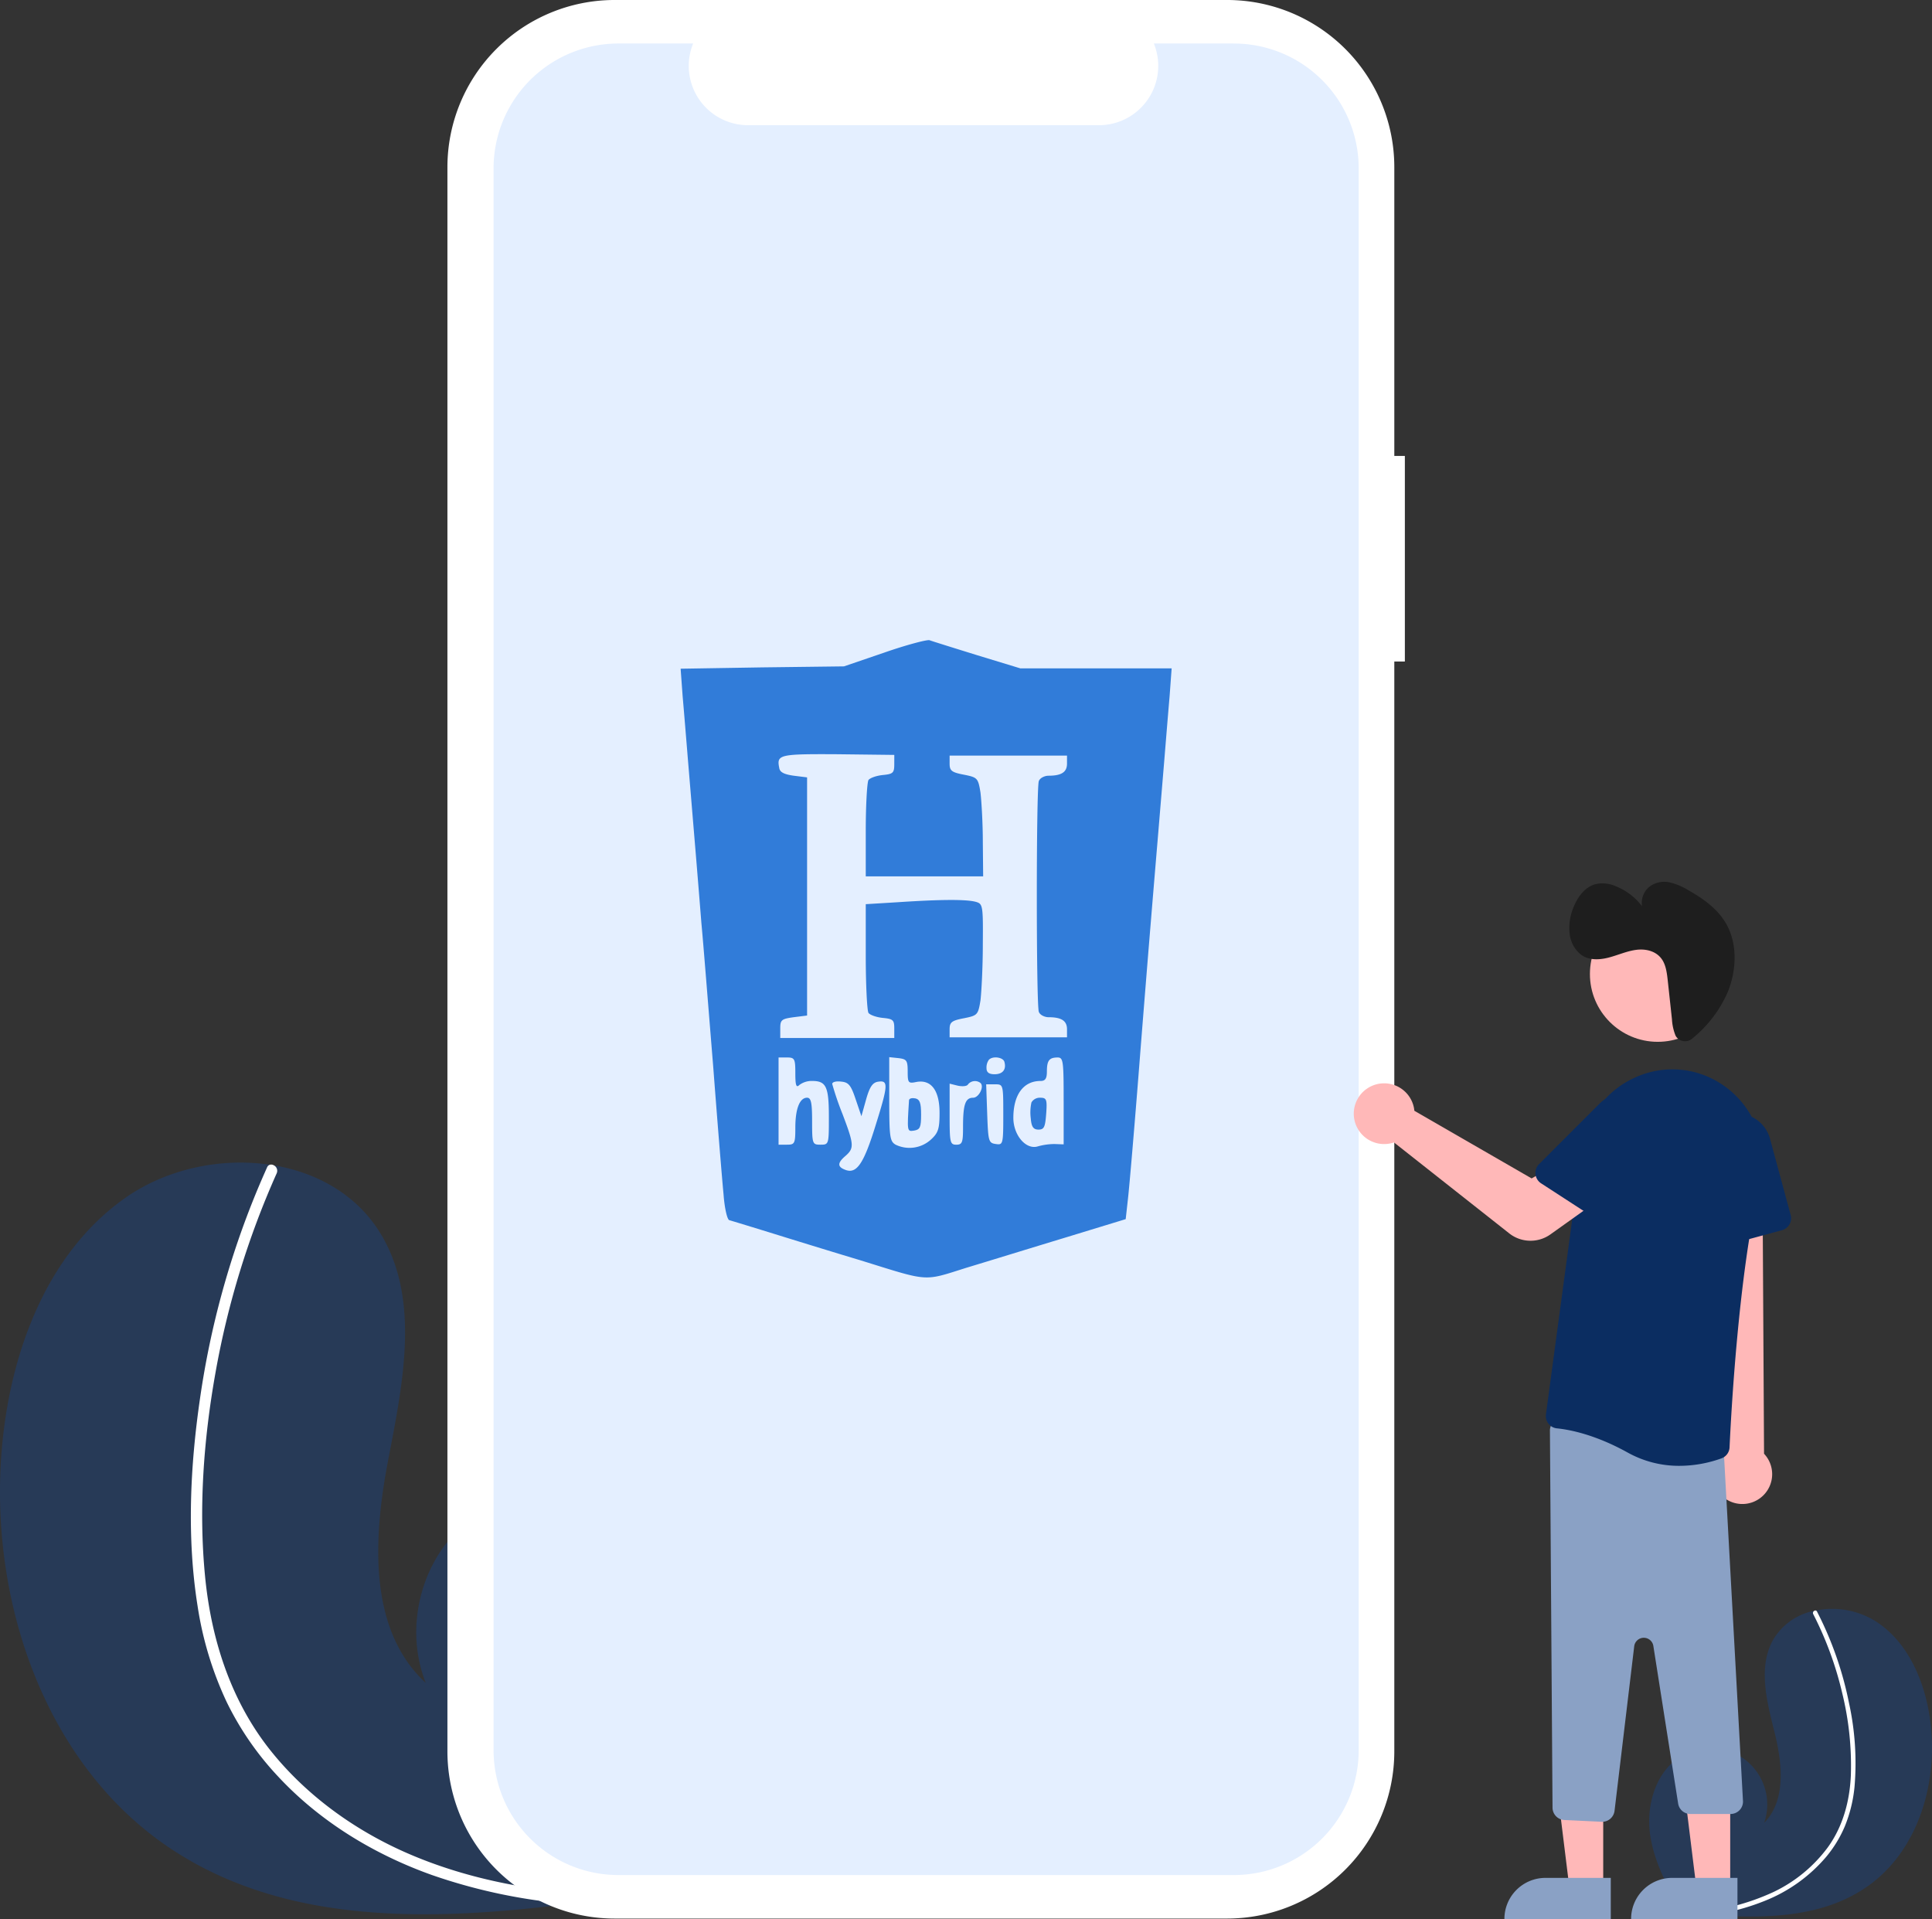 <svg xmlns="http://www.w3.org/2000/svg" width="610" height="605.845" viewBox="0 0 610 605.845">
  <rect x="0" y="0" width="610" height="605.845" fill="#333333" stroke="none"/>
  <g id="hybrid-app-development" transform="translate(-58.257 0)">
    <path id="Path_4658" data-name="Path 4658" d="M250.1,742.414c36,23.092,80.974,21.92,124.215,16.509,6.038-.755,12.029-1.582,17.962-2.445.036-.011.083-.011.119-.022.285-.043.571-.086.844-.117,1.224-.182,2.449-.363,3.662-.545l-.258.565-.812,1.754c.294-.588.588-1.165.882-1.753.086-.176.184-.353.27-.529,10.188-20.175,20.245-41.064,21.883-63.562,1.688-23.351-7.994-49.166-29.022-59.463a41.251,41.251,0,0,0-8.643-3.083c-1.241-.3-2.494-.539-3.76-.738-13.241-1.961-27.421,2.029-37.274,11.167-13.033,12.11-17.59,32.484-10.969,49-18.264-16.811-16.59-45.773-11.92-70.154s10.477-51.544-2.855-72.5c-7.412-11.663-19.707-18.483-33.215-20.769-.414-.066-.828-.132-1.242-.187-15.678-2.321-32.831,1.383-45.853,10.611-24.65,17.459-36.11,48.656-38.751,78.753C191.107,663.339,209.172,716.157,250.1,742.414Z" transform="translate(-136.5 -157.828)" fill="#273a57"/>
    <path id="Path_4659" data-name="Path 4659" d="M266,664.858a109.691,109.691,0,0,0,9.226,30.457A95.245,95.245,0,0,0,291.3,718.637c13.263,14.309,30.34,24.683,48.63,31.223a175.632,175.632,0,0,0,43.263,9.155c6.038-.755,12.029-1.582,17.963-2.445.035-.011.083-.011.119-.022.285-.043.571-.086.844-.117,1.224-.182,2.449-.363,3.662-.545l-.258.565-.812,1.754c.294-.588.588-1.165.882-1.753.086-.176.184-.353.27-.529a96.229,96.229,0,0,1-15.782-126.108c-1.241-.305-2.494-.539-3.76-.738a101.52,101.52,0,0,0-8.42,15.815,99.477,99.477,0,0,0-5.233,62.258,101.7,101.7,0,0,0,28.466,49.265c-1.162-.019-2.336-.05-3.486-.093-21.766-.666-43.641-4.156-63.809-12.636-17.034-7.147-32.677-18.15-44.349-32.552-12.79-15.772-19.1-35.233-21.085-55.252-2.116-21.433-.509-43.445,3.266-64.6a270.026,270.026,0,0,1,19.323-62.94,1.942,1.942,0,0,0-.908-2.518,1.651,1.651,0,0,0-1.242-.186,1.437,1.437,0,0,0-.9.863c-1.108,2.485-2.193,4.969-3.231,7.479a273.088,273.088,0,0,0-17.889,65.181C263.666,620.755,262.574,643.226,266,664.858Z" transform="translate(-145.374 -157.92)" fill="#fff"/>
    <path id="Path_22" data-name="Path 22" d="M713.41,246.1h-3.331V154.928a52.792,52.792,0,0,0-52.816-52.769H463.928a52.793,52.793,0,0,0-52.816,52.769V655.106a52.792,52.792,0,0,0,52.816,52.769H657.263a52.792,52.792,0,0,0,52.815-52.768V311h3.331Z" transform="translate(-211.589 -102.16)" fill="#fff"/>
    <path id="Path_23" data-name="Path 23" d="M661.541,117.918H636.306a18.723,18.723,0,0,1-17.352,25.792H508.195a18.723,18.723,0,0,1-17.35-25.792h-23.57a39.424,39.424,0,0,0-39.443,39.406V656.753a39.424,39.424,0,0,0,39.443,39.406H661.541a39.424,39.424,0,0,0,39.442-39.406h0V157.323a39.424,39.424,0,0,0-39.442-39.4Z" transform="translate(-213.737 -104.182)" fill="#e4efff"/>
    <path id="Path_4660" data-name="Path 4660" d="M976.125,772.816c-14.01,10.093-32.167,10.6-49.717,9.36-2.451-.173-4.884-.376-7.295-.595-.015,0-.034,0-.048-.006-.116-.011-.232-.022-.343-.029l-1.488-.14.116.222.365.689c-.131-.231-.263-.457-.394-.687-.039-.069-.082-.138-.12-.208-4.546-7.912-9.056-16.114-10.206-25.148-1.189-9.377,2.152-19.995,10.405-24.6a16.654,16.654,0,0,1,3.417-1.431c.494-.15.994-.272,1.5-.379a17.85,17.85,0,0,1,20.759,23.2c7-7.175,5.692-18.814,3.278-28.542s-5.346-20.551-.427-29.288a19.313,19.313,0,0,1,12.938-9.1c.166-.036.331-.071.5-.1a26.051,26.051,0,0,1,18.716,3.279c10.317,6.5,15.617,18.829,17.336,30.9C998.187,739.653,992.05,761.34,976.125,772.816Z" transform="translate(-327.801 -177.577)" fill="#273a57"/>
    <path id="Path_4661" data-name="Path 4661" d="M973.138,741.741a44.284,44.284,0,0,1-3.056,12.479,38.451,38.451,0,0,1-5.97,9.752,49.27,49.27,0,0,1-18.925,13.646,70.911,70.911,0,0,1-17.242,4.633c-2.451-.173-4.884-.376-7.295-.595-.015,0-.034,0-.048-.006-.116-.011-.232-.022-.343-.029l-1.488-.14.116.222.365.69c-.131-.231-.263-.457-.394-.687-.039-.069-.082-.138-.12-.208a38.851,38.851,0,0,0,3.617-51.183c.494-.15.994-.272,1.5-.379a40.987,40.987,0,0,1,3.739,6.193,40.161,40.161,0,0,1,3.465,24.985,41.06,41.06,0,0,1-10.4,20.48c.468-.033.941-.071,1.4-.113A72,72,0,0,0,947.507,775a45.833,45.833,0,0,0,17.17-14.089c4.812-6.637,6.933-14.62,7.3-22.734a95.937,95.937,0,0,0-2.723-25.973,109.017,109.017,0,0,0-9.16-24.953.784.784,0,0,1,.311-1.035.667.667,0,0,1,.5-.1.58.58,0,0,1,.383.328c.5.978.992,1.956,1.465,2.945a110.252,110.252,0,0,1,8.631,25.888A88.746,88.746,0,0,1,973.138,741.741Z" transform="translate(-329.339 -177.652)" fill="#fff"/>
    <path id="Path_4663" data-name="Path 4663" d="M637.291,678.227H626.605l-5.084-41.218h15.772Z" transform="translate(-72.842 -82.304)" fill="#ffb8b8"/>
    <path id="Path_4664" data-name="Path 4664" d="M616.685,680.793h20.609v12.976H603.71A12.976,12.976,0,0,1,616.685,680.793Z" transform="translate(-70.46 -87.924)" fill="#8aa1c5"/>
    <path id="Path_4665" data-name="Path 4665" d="M683.291,678.227H672.605l-5.084-41.218h15.772Z" transform="translate(-78.747 -82.304)" fill="#ffb8b8"/>
    <path id="Path_4666" data-name="Path 4666" d="M662.685,680.793h20.609v12.976H649.71A12.976,12.976,0,0,1,662.685,680.793Z" transform="translate(-76.46 -87.924)" fill="#8aa1c5"/>
    <path id="Path_4667" data-name="Path 4667" d="M873.315,628.816a9.364,9.364,0,0,1-1.8-14.245l-7.036-99.853,20.268,1.966.557,97.787a9.415,9.415,0,0,1-11.991,14.346Z" transform="translate(-270.076 -155.509)" fill="#ffb8b8"/>
    <path id="Path_4668" data-name="Path 4668" d="M827.131,743.868l-11.764-.561a3.921,3.921,0,0,1-3.736-3.89l-.821-119.029a3.923,3.923,0,0,1,4.486-3.91l47.063,6.832a3.9,3.9,0,0,1,3.359,3.853l6.053,110.293a3.923,3.923,0,0,1-3.922,3.952H855.166a3.9,3.9,0,0,1-3.875-3.313l-7.825-49.742a3.051,3.051,0,0,0-6.043.112l-6.212,51.952a3.937,3.937,0,0,1-3.9,3.457Q827.225,743.873,827.131,743.868Z" transform="translate(-263.187 -168.71)" fill="#8aa1c5"/>
    <path id="Path_4669" data-name="Path 4669" d="M835.222,610.929c-10.372-5.763-18.476-7.277-22.384-7.667a3.851,3.851,0,0,1-2.662-1.458,3.9,3.9,0,0,1-.812-2.965l11.277-83.722a28.955,28.955,0,0,1,16.878-22.625,28.159,28.159,0,0,1,27.366,2.145q.58.386,1.138.787a28.919,28.919,0,0,1,11.014,30.135c-6.915,28.289-9.291,74.667-9.7,83.677a3.892,3.892,0,0,1-2.544,3.491,39.3,39.3,0,0,1-13.271,2.363,33.231,33.231,0,0,1-16.3-4.162Z" transform="translate(-262.996 -152.31)" fill="#0b2d61"/>
    <path id="Path_4670" data-name="Path 4670" d="M869.285,547.131a3.906,3.906,0,0,1-1.62-2.964l-1.485-26.913a10.807,10.807,0,0,1,21.221-3.423l6.524,24.062a3.927,3.927,0,0,1-2.759,4.812l-18.558,5.032A3.907,3.907,0,0,1,869.285,547.131Z" transform="translate(-270.292 -154.313)" fill="#0b2d61"/>
    <circle id="Ellipse_478" data-name="Ellipse 478" cx="21.408" cy="21.408" r="21.408" transform="translate(560.25 286.101)" fill="#ffb8b8"/>
    <path id="Path_4671" data-name="Path 4671" d="M795.434,544.623a10.8,10.8,0,0,1-6.693-2.307l-36.424-28.735a8.927,8.927,0,0,1-.9.266,9.607,9.607,0,0,1-7.686-1.474,9.589,9.589,0,1,1,14.826-10.054h0a9.258,9.258,0,0,1,.2,1.266l37.028,21.362L805,519.641,815.2,533.005,801.7,542.631A10.786,10.786,0,0,1,795.434,544.623Z" transform="translate(-253.941 -152.905)" fill="#ffb8b8"/>
    <path id="Path_4672" data-name="Path 4672" d="M805.581,524.095a3.907,3.907,0,0,1,1.127-3.184l19.057-19.061a10.807,10.807,0,0,1,16.708,13.525L828.9,536.286a3.927,3.927,0,0,1-5.426,1.155l-16.129-10.467A3.907,3.907,0,0,1,805.581,524.095Z" transform="translate(-262.513 -153.385)" fill="#0b2d61"/>
    <path id="Path_4673" data-name="Path 4673" d="M851.762,471a3.464,3.464,0,0,0,4.96.285,38.724,38.724,0,0,0,11.046-14.425c2.783-6.634,3.191-14.73.023-20.948-2.678-5.257-7.484-8.6-12.283-11.338a20.042,20.042,0,0,0-5.969-2.523,7.839,7.839,0,0,0-6.236,1.226,6.576,6.576,0,0,0-2.508,6.3,19.485,19.485,0,0,0-8.544-6.412,9.906,9.906,0,0,0-6.584-.441c-3.082,1.029-5.363,4.141-6.632,7.484a16.683,16.683,0,0,0-1.094,8.075,9.7,9.7,0,0,0,3.721,6.687c2.514,1.734,5.752,1.558,8.676.791s5.761-2.069,8.735-2.432,6.271.424,8.043,3.077c1.248,1.868,1.542,4.329,1.8,6.675l1.324,12.2a16.163,16.163,0,0,0,1.114,5.09A2.832,2.832,0,0,0,851.762,471Z" transform="translate(-264.088 -143.466)" fill="#1e1e1e"/>
    <g id="hybrid-icon" transform="translate(255.354 414.521)">
      <path id="Path_4751" data-name="Path 4751" d="M82.08-208.481l-12.708,4.342-25.733.318L17.8-203.4l.635,8.684c.424,4.765,1.165,13.873,1.694,20.332l2.118,25.415c.635,7.519,1.588,19.273,2.118,25.945.635,6.672,2.224,26.9,3.706,45.006,1.377,18.108,2.859,36.323,3.283,40.559.318,4.448,1.165,7.942,1.8,8.154.741.212,7.73,2.33,15.567,4.765S68.313-18.5,74.667-16.6c21.815,6.777,19.591,6.672,33.358,2.33,6.672-2.012,20.756-6.354,31.24-9.531l19.061-5.824.741-6.672c.424-3.706,2.012-22.238,3.495-41.194s3.177-39.711,3.706-46.065c.529-6.46,1.483-17.9,2.118-25.415l2.118-25.415c.529-6.46,1.271-15.567,1.694-20.438l.635-8.684h-47.76l-13.555-4.13c-7.519-2.33-14.3-4.448-15.143-4.765C95.528-212.611,89.069-210.916,82.08-208.481Zm3.177,35.264c0,2.753-.424,3.071-3.706,3.389-2.012.212-4.024.953-4.448,1.588-.424.741-.847,7.836-.847,15.779v14.614h37.064l-.106-10.907c0-5.93-.424-12.919-.741-15.567-.741-4.554-.953-4.765-5.189-5.613-3.918-.741-4.554-1.271-4.554-3.495v-2.542h37.064v2.542c0,2.647-1.694,3.812-5.824,3.812-1.271,0-2.753.741-3.071,1.694-.847,2.118-.847,70.739,0,72.857.318.953,1.8,1.694,3.071,1.694,4.13,0,5.824,1.165,5.824,3.812v2.542H102.729v-2.542c0-2.224.635-2.753,4.554-3.495,4.236-.847,4.448-1.059,5.189-5.613.318-2.647.741-10.59.741-17.579.106-12.5,0-12.919-2.224-13.555-3.177-.847-11.543-.741-24.356.106l-10.378.635v16.52c0,9.107.424,17.049.847,17.791.424.635,2.436,1.377,4.448,1.588,3.283.318,3.706.635,3.706,3.283v3.071h-36v-3.071c0-2.647.424-2.965,4.236-3.495l4.236-.529v-75.187l-4.236-.529c-2.965-.424-4.342-1.059-4.554-2.436-.847-4.236-.106-4.448,18.426-4.342l17.9.212ZM54.017-75.686c0,3.918.318,4.659,1.271,3.706a6.512,6.512,0,0,1,4.024-1.271c4.448,0,5.295,1.8,5.295,11.331,0,8.684,0,8.789-2.647,8.789-2.542,0-2.647-.212-2.647-7.413,0-5.824-.318-7.413-1.588-7.413-2.33,0-3.706,3.495-3.706,9.425,0,5.083-.212,5.4-2.647,5.4H48.722V-80.663h2.647C53.805-80.663,54.017-80.239,54.017-75.686Zm35.476-.529c0,3.6.212,3.812,2.753,3.283,4.659-.847,7.307,2.647,7.307,9.743,0,5.083-.424,6.354-2.753,8.472A10.061,10.061,0,0,1,85.68-53.13c-1.8-1.059-2.012-2.33-2.012-14.4V-80.769l2.965.318C89.175-80.134,89.492-79.71,89.492-76.215Zm30.5-3.177c.741,2.436-.424,4.024-3.071,4.024-1.8,0-2.542-.635-2.542-1.906a4.155,4.155,0,0,1,.741-2.647C116.284-81.193,119.461-80.769,119.991-79.392Zm18.744,12.5v13.661l-2.859-.106a19.963,19.963,0,0,0-5.295.741c-3.706,1.165-7.73-3.495-7.73-9,0-7.307,3.177-11.649,8.578-11.649,1.483,0,2.012-.741,2.012-2.965,0-3.495.741-4.448,3.389-4.448C138.629-80.663,138.734-79.5,138.734-66.9Zm-65.656-.529,1.8,5.295,1.483-5.295c1.165-4.13,2.118-5.4,3.918-5.613,3.071-.424,3.071,1.059-.847,13.555-3.706,12.072-5.93,15.461-9.319,14.4-2.859-.953-2.965-2.224-.212-4.554,2.753-2.436,2.647-3.6-1.059-13.343A94.27,94.27,0,0,1,65.665-72.3c0-.635,1.271-.953,2.859-.741C70.854-72.827,71.6-71.874,73.078-67.426Zm39.394-5.189c1.271,1.165-.529,4.659-2.33,4.659-2.436,0-3.177,2.118-3.177,9.107,0,4.977-.212,5.718-2.118,5.718-2.012,0-2.118-.741-2.118-9.637V-72.4l2.542.635c1.483.318,2.965.212,3.283-.424A2.831,2.831,0,0,1,112.472-72.615Zm7.2,10.06c0,9.319-.106,9.531-2.33,9.213-2.33-.318-2.436-.847-2.753-9.637l-.318-9.213h2.753C119.673-72.191,119.673-72.191,119.673-62.555Z" transform="translate(0)" fill="#317cd9"/>
      <path id="Path_4752" data-name="Path 4752" d="M85.92-75.266c-.635,10.06-.635,9.954,1.588,9.637,1.906-.318,2.224-1.059,2.224-5.083,0-3.706-.424-4.765-1.8-5.083C86.873-76.007,86.026-75.8,85.92-75.266Z" transform="translate(3.996 8.052)" fill="#317cd9"/>
      <path id="Path_4753" data-name="Path 4753" d="M122.418-74.517a14.63,14.63,0,0,0-.212,5.083c.212,2.647.847,3.495,2.436,3.495,1.8,0,2.118-.847,2.436-5.083.318-4.448.106-4.977-1.906-4.977A3.039,3.039,0,0,0,122.418-74.517Z" transform="translate(6.15 8.045)" fill="#317cd9"/>
    </g>
  </g>
</svg>

